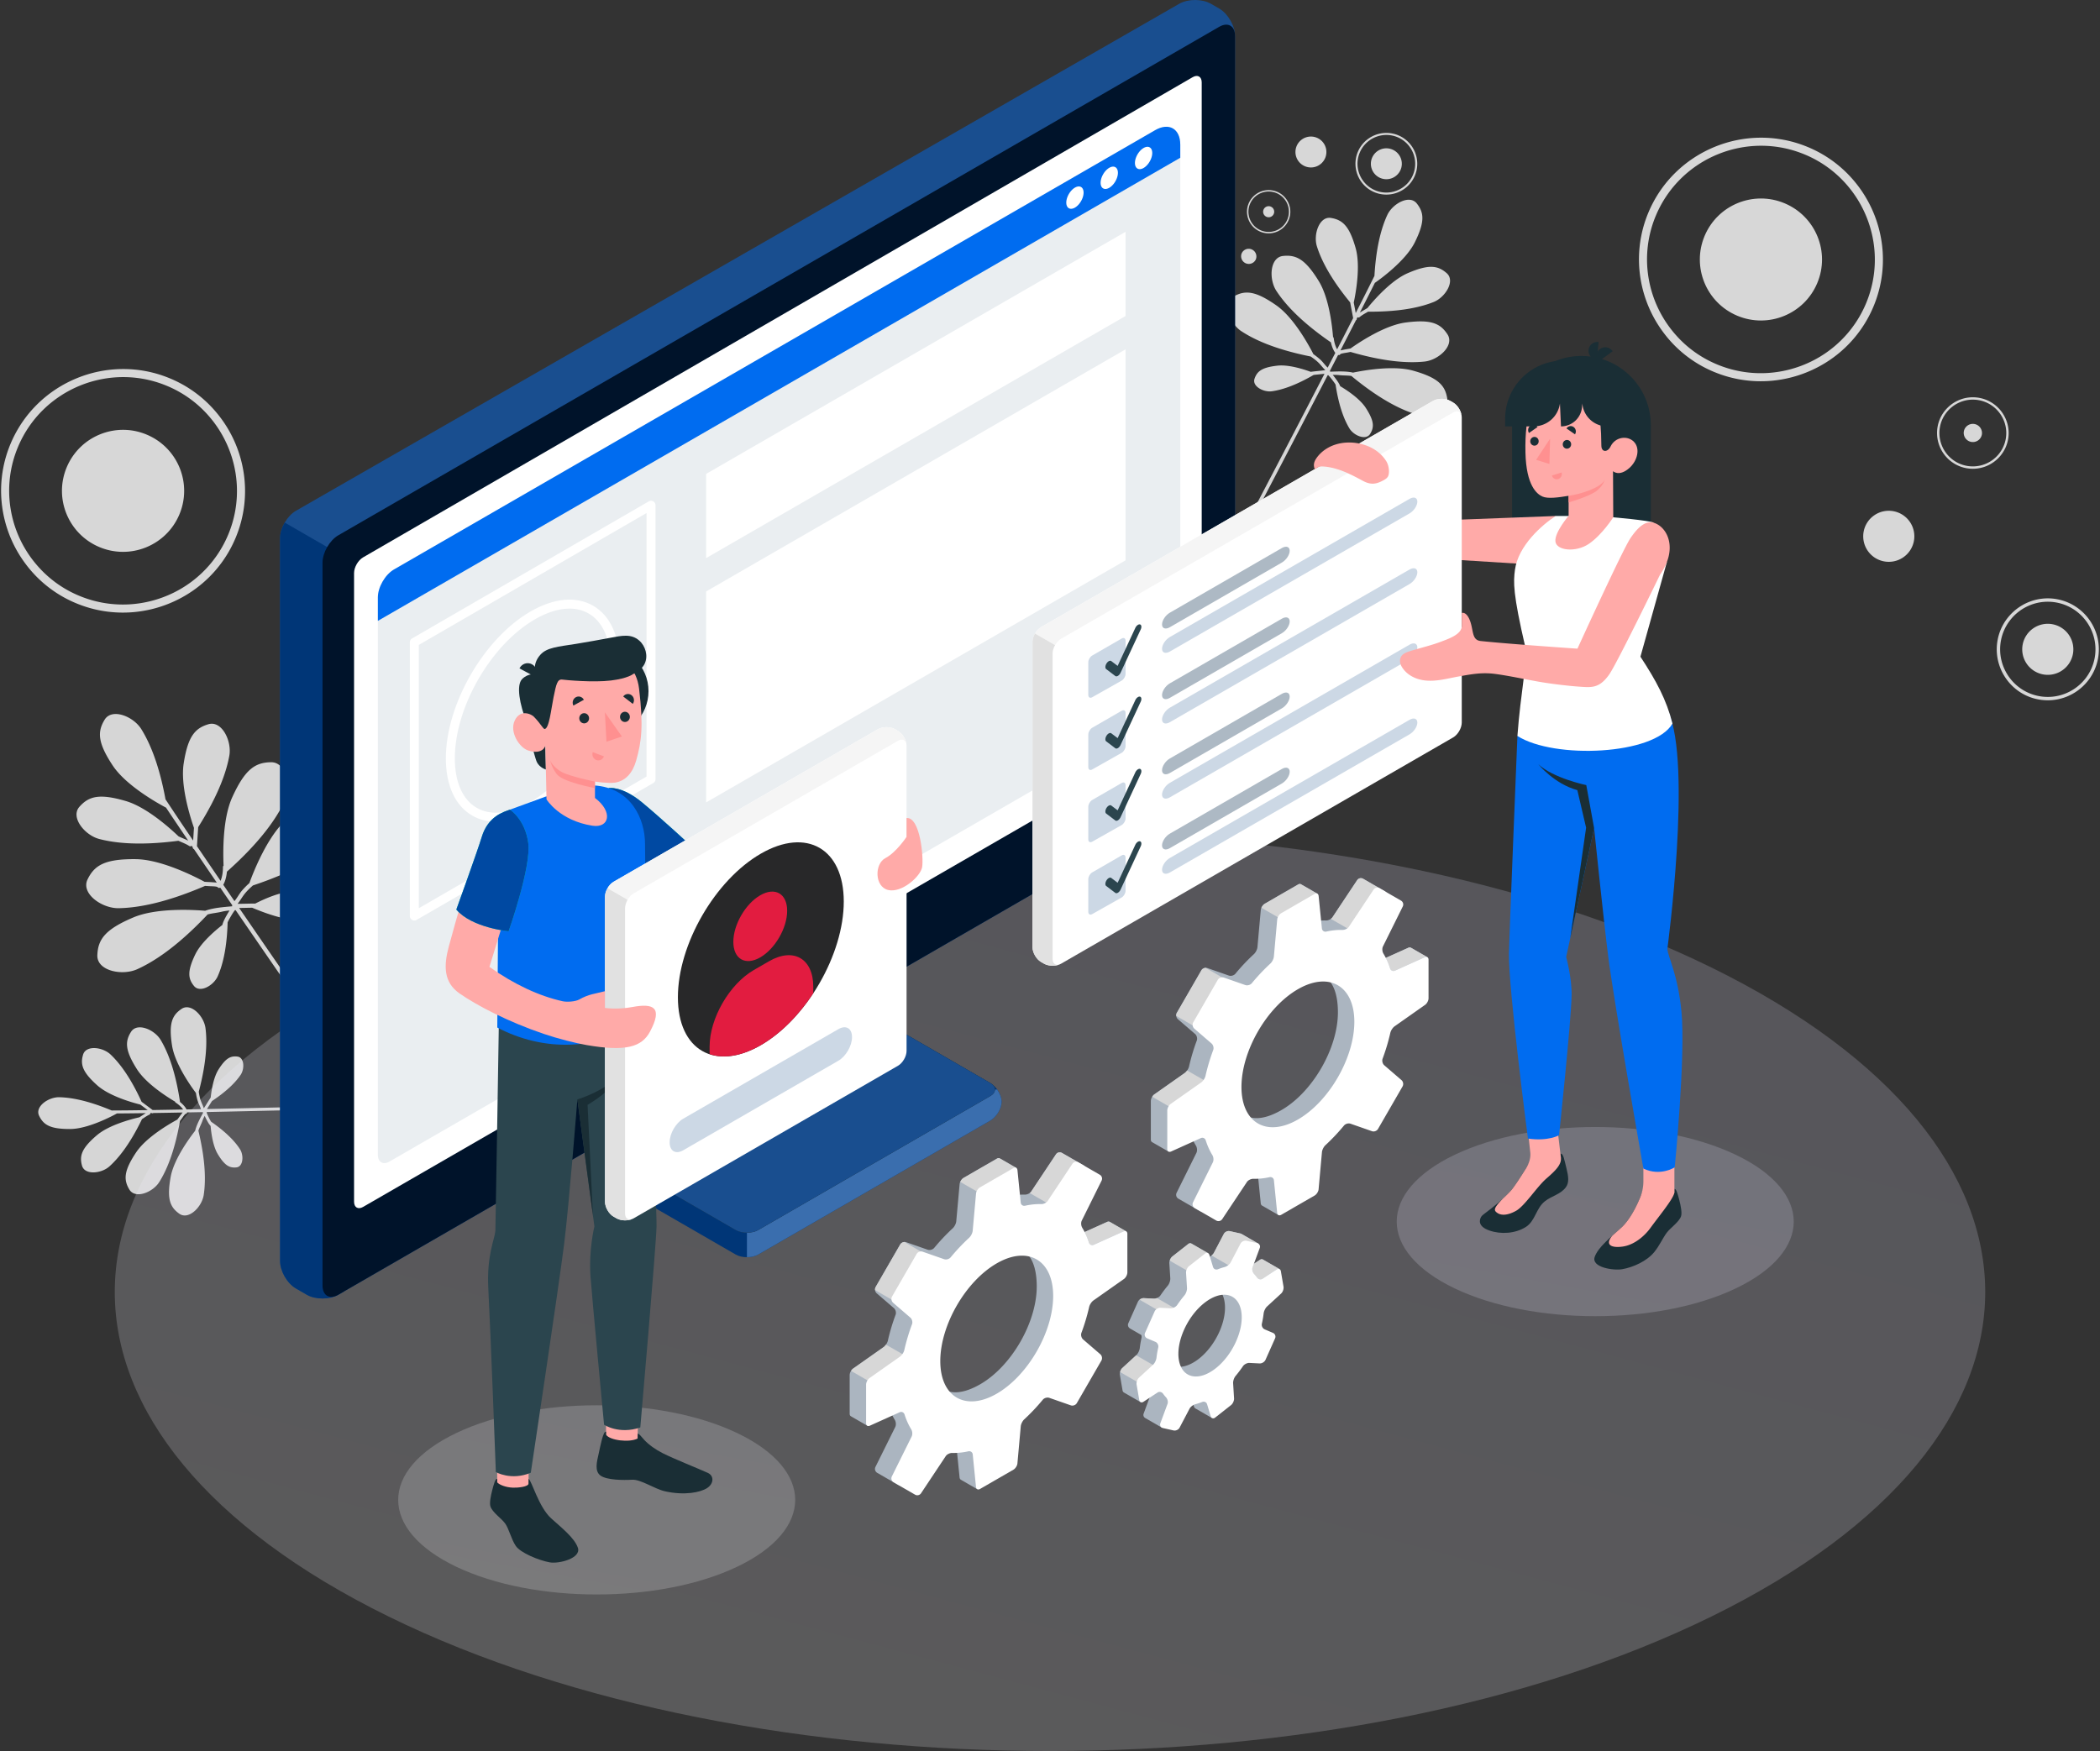 <svg xmlns="http://www.w3.org/2000/svg" width="494" height="412" viewBox="0 0 494 412">
    <rect x="0" y="0" width="494" height="412" fill="#333333" stroke="none"/>
    <defs>
        <linearGradient id="a" x1="25.559%" x2="80.702%" y1="113.049%" y2="11.897%">
            <stop offset="0%" stop-color="#FFF"/>
            <stop offset="100%" stop-color="#E8E4FF"/>
        </linearGradient>
    </defs>
    <g fill="none" fill-rule="evenodd">
        <path fill="#FFF" d="M419.805 47.83c7.317 3.07 10.755 11.482 7.68 18.789-3.074 7.306-11.497 10.74-18.813 7.67-7.317-3.07-10.755-11.483-7.68-18.79 3.074-7.306 11.497-10.74 18.813-7.67" opacity=".802"/>
        <path fill="#FFF" d="M434.932 44.07c6.1 7.426 7.99 17.906 4.012 27.359a26.643 26.643 0 0 1-12.9 13.635c-6.718 3.278-14.767 3.771-22.188.657-3.751-1.574-6.978-3.914-9.526-6.778a26.837 26.837 0 0 1-6.552-13.722 26.547 26.547 0 0 1 1.76-14.526c5.724-13.603 21.466-20.028 35.08-14.314a26.544 26.544 0 0 1 10.314 7.69m-47.146 5.888a28.45 28.45 0 0 0-1.829 15.862 28.759 28.759 0 0 0 5.2 12.222 28.326 28.326 0 0 0 11.963 9.428c8.873 3.724 18.6 2.633 26.223-2.06a28.445 28.445 0 0 0 11.354-13.247c4.22-10.028 2.277-21.137-4.118-29.075a28.392 28.392 0 0 0-11.225-8.458c-14.572-6.116-31.439.76-37.568 15.328M34.515 102.263c7.316 3.07 10.755 11.483 7.68 18.789-3.074 7.307-11.498 10.74-18.814 7.67-7.317-3.07-10.755-11.482-7.68-18.79 3.074-7.305 11.497-10.74 18.814-7.67" opacity=".802"/>
        <path fill="#FFF" d="M49.642 98.504c6.1 7.426 7.989 17.906 4.012 27.358a26.642 26.642 0 0 1-12.9 13.635c-6.72 3.278-14.768 3.772-22.189.658a26.38 26.38 0 0 1-9.526-6.779 26.841 26.841 0 0 1-6.552-13.721 26.544 26.544 0 0 1 1.76-14.527c5.724-13.602 21.467-20.027 35.08-14.314a26.547 26.547 0 0 1 10.315 7.69m-47.147 5.889a28.45 28.45 0 0 0-1.829 15.862 28.755 28.755 0 0 0 5.201 12.221 28.322 28.322 0 0 0 11.962 9.429c8.874 3.724 18.6 2.632 26.223-2.061a28.445 28.445 0 0 0 11.354-13.246c4.22-10.028 2.277-21.138-4.118-29.075a28.395 28.395 0 0 0-11.225-8.459c-14.571-6.115-31.438.761-37.568 15.329M327.532 35.181a3.633 3.633 0 0 1 1.946 4.76 3.641 3.641 0 0 1-4.766 1.942 3.633 3.633 0 0 1-1.945-4.759 3.641 3.641 0 0 1 4.765-1.943M309.788 32.414a3.633 3.633 0 0 1 1.946 4.759 3.641 3.641 0 0 1-4.766 1.943 3.633 3.633 0 0 1-1.945-4.76 3.641 3.641 0 0 1 4.765-1.942M294.445 58.68a1.806 1.806 0 0 1 .967 2.366 1.81 1.81 0 0 1-3.336-1.4 1.81 1.81 0 0 1 2.369-.967" opacity=".802"/>
        <path fill="#FFF" d="M331.364 34.23a6.775 6.775 0 0 1 1.016 6.929 6.747 6.747 0 0 1-3.268 3.454 6.791 6.791 0 0 1-5.62.166 6.682 6.682 0 0 1-2.413-1.717 6.796 6.796 0 0 1-1.659-3.475 6.724 6.724 0 0 1 .446-3.68c1.45-3.446 5.437-5.073 8.885-3.626a6.722 6.722 0 0 1 2.613 1.948m-11.942 1.492a7.206 7.206 0 0 0-.463 4.017 7.285 7.285 0 0 0 1.317 3.096 7.173 7.173 0 0 0 3.03 2.388 7.282 7.282 0 0 0 6.642-.522 7.204 7.204 0 0 0 2.876-3.355 7.251 7.251 0 0 0-1.043-7.364 7.192 7.192 0 0 0-2.843-2.143c-3.691-1.549-7.963.193-9.516 3.883M298.945 48.618a1.3 1.3 0 1 1-1.01 2.398 1.3 1.3 0 1 1 1.01-2.398" opacity=".802"/>
        <path fill="#FFF" d="M302.115 46.8a4.751 4.751 0 0 1 .713 4.86 4.733 4.733 0 0 1-2.292 2.422 4.764 4.764 0 0 1-3.941.117 4.767 4.767 0 0 1-2.856-3.642 4.716 4.716 0 0 1 .312-2.58 4.769 4.769 0 0 1 6.232-2.543c.738.31 1.358.786 1.832 1.366m-8.375 1.046a5.051 5.051 0 0 0-.325 2.818c.135.785.45 1.53.924 2.171a5.032 5.032 0 0 0 2.125 1.675 5.107 5.107 0 0 0 6.675-2.72 5.085 5.085 0 0 0-.732-5.164 5.045 5.045 0 0 0-1.993-1.502 5.108 5.108 0 0 0-6.674 2.722M487.621 153.924a6.013 6.013 0 0 1-7.049 4.75 6.006 6.006 0 0 1-4.757-7.039 6.013 6.013 0 0 1 7.05-4.75 6.006 6.006 0 0 1 4.756 7.04" opacity=".802"/>
        <path fill="#FFF" d="M490.458 159.79c-2.523 3.132-6.66 4.802-10.878 3.984a11.16 11.16 0 0 1-6.697-4.11c-1.92-2.468-2.811-5.718-2.17-9.02a11.024 11.024 0 0 1 1.965-4.478 11.251 11.251 0 0 1 5.068-3.855 11.151 11.151 0 0 1 6.109-.523c6.07 1.177 10.052 7.067 8.874 13.125a11.087 11.087 0 0 1-2.271 4.877m-6.452-18.782a11.951 11.951 0 0 0-6.662.61 12.06 12.06 0 0 0-4.568 3.174 11.831 11.831 0 0 0-2.843 5.7c-.768 3.95.513 7.835 3.09 10.551a11.918 11.918 0 0 0 6.406 3.51c4.474.868 8.864-.877 11.572-4.173a11.86 11.86 0 0 0 2.509-5.316c1.26-6.485-3.004-12.796-9.504-14.056M450.216 127.332a6.013 6.013 0 0 1-7.049 4.75 6.006 6.006 0 0 1-4.757-7.04 6.013 6.013 0 0 1 7.05-4.75 6.006 6.006 0 0 1 4.756 7.04M466.2 102.295a2.152 2.152 0 0 1-4.225-.819 2.151 2.151 0 0 1 4.225.82" opacity=".802"/>
        <path fill="#FFF" d="M470.215 106.801a7.875 7.875 0 0 1-7.629 2.794 7.828 7.828 0 0 1-4.697-2.882 7.844 7.844 0 0 1-1.521-6.326 7.725 7.725 0 0 1 1.378-3.14 7.89 7.89 0 0 1 3.554-2.704 7.822 7.822 0 0 1 4.284-.367c4.256.825 7.05 4.956 6.224 9.204a7.778 7.778 0 0 1-1.593 3.421M465.69 93.63a8.382 8.382 0 0 0-4.672.428 8.457 8.457 0 0 0-3.204 2.226 8.295 8.295 0 0 0-1.993 3.997 8.41 8.41 0 0 0 2.167 7.4 8.36 8.36 0 0 0 4.492 2.462 8.427 8.427 0 0 0 8.116-2.927 8.32 8.32 0 0 0 1.76-3.728c.883-4.548-2.107-8.974-6.666-9.858" opacity=".802"/>
        <path fill="#FFADAE" d="M256.003 130.23l1.432-1.442a10.025 10.025 0 0 0 2.845-8.224l-.128-1.09a2.463 2.463 0 0 1 .04-.811l.877-4.01a2.999 2.999 0 0 0-.145-1.754l-.026-.065a.898.898 0 0 1 .774-1.237.944.944 0 0 1 .75.271l.549.546a5.384 5.384 0 0 1 1.577 3.473l.153 2.396 5.097-2a3.173 3.173 0 0 1 2.803.241l.75.455c.34.207.562.563.597.96.021.248.15.475.352.621.512.37.81.967.798 1.597l-.015.83c-.008.427.149.831.424 1.138.307.342.512.763.53 1.222v.02c.012.297-.027.594-.116.878l-1.025 3.266a2.86 2.86 0 0 1-1.603 1.773c-2.43 1.04-7.629 3.198-7.629 3.198l-6.569 6.706-3.092-8.958z"/>
        <path fill="#FFF" d="M263.156 135.837l-24.2 32.047a10.016 10.016 0 0 1-4.435 3.504c-1.984.8-4.215.964-6.373.383l-24.476-6.599-12.674-14.404-.592-.674.134-.985 1.208-8.85-2.65-18.572 12.82 8.788 1.651 1.222 26.067 19.27 26.562-24.17 6.958 9.04z"/>
        <path fill="#0981F3" d="M276.698 206.557c1.265-1.348 13.514-9.953 13.514-9.953L286.296 188l-14.042 3.214 4.444 15.343z"/>
        <g fill="#FFF" fill-opacity=".8">
            <path d="M55.9 212.644a.548.548 0 0 1 .01.007c1.37.023 2.738-.062 4.11-.043h.015c2.014-1.034 5.962-2.838 9.076-2.874 4.371-.05 5.847.853 6.824 2.858.977 2.005-2.023 4.13-4.41 4.093-2.308-.037-6.17-.54-12.195-3.104-1.026.006-2.051.052-3.077.05l.002.001a7139.454 7139.454 0 0 0 32.008 46.276c.165.233.326.465.487.693 6.71 9.605 11.984 17.06 14.059 19.825l-.733.645c-2.13-2.836-7.583-10.546-14.49-20.438l-.483-.691a6981.1 6981.1 0 0 1-31.68-45.805.585.585 0 0 1-.08.01l-.083.006c-.374.477-.693 1.008-.99 1.518-.244.415-.511.875-.723 1.353-.183 6.753-1.38 10.554-2.337 12.698-.973 2.176-4.168 3.995-5.576 2.265-1.408-1.73-1.606-3.447.284-7.384 1.334-2.779 4.589-5.567 6.389-6.967.2-.799.618-1.566 1.009-2.263.21-.377.435-.762.681-1.136-.612.052-1.22.13-1.818.282-1.052.265-2.24.34-3.336.647-7.476 7.935-13.027 11.273-16.52 12.865-3.6 1.641-9.573.402-9.422-3.293.15-3.694 1.79-6.046 8.467-8.871 5.327-2.254 13.72-1.832 16.896-1.57 1.956-.712 4.319-.864 6.361-1.055a.562.562 0 0 1 .005-.264c-.967-1.407-1.91-2.789-2.83-4.131-.18.116-.422.121-.597-.095-.185-.23-1.611-.218-2.044-.248-.306-.022-.614-.038-.921-.06-10.038 4.317-16.469 5.175-20.312 5.246-3.956.074-8.942-3.438-7.33-6.768 1.61-3.329 4.053-4.834 11.304-4.77 5.845.05 13.475 3.853 16.212 5.324.635.058 1.284.058 1.909.114.268.025.632.032.981.088a4060.838 4060.838 0 0 1-5.37-7.881.444.444 0 0 1-.294-.436c-.083-.12-.163-.24-.245-.36a.46.46 0 0 1-.583.047c-.798-.514-1.688-.838-2.552-1.22-9.609 1.26-15.312.443-18.617-.422-3.414-.894-6.841-5.115-4.651-7.583 2.19-2.468 4.652-3.169 10.86-1.36 4.861 1.416 10.307 6.275 12.442 8.318.75.366 1.541.649 2.29 1.02a1031.182 1031.182 0 0 1-5.22-7.767l-.003-.003c-1.442-.755-9.32-5.031-12.55-9.92-3.56-5.39-3.615-7.947-1.9-10.764 1.716-2.818 6.764-.792 8.627 2.202 1.73 2.784 4.071 7.691 5.696 16.525a865.692 865.692 0 0 0 6.505 9.706l.19-2.993c-.88-2.52-3.22-9.9-2.421-15.12.977-6.384 2.652-8.317 5.816-9.259 3.165-.942 5.55 3.941 4.922 7.41-.602 3.327-2.241 8.765-7.326 16.808l-.284 4.472.001.002c1.692 2.493 3.558 5.233 5.552 8.154.424-.993.567-2.248.562-3.23-.001-.155.057-.268.146-.34-.16-3.585-.186-11.21 2.047-16.114 3.001-6.592 5.399-8.17 9.1-8.223 3.702-.054 4.788 5.941 3.052 9.493-1.692 3.46-5.201 8.946-13.413 16.25-.098 1.06-.362 2.212-.86 3.09l2.63 3.843.002.003c.648-.764 1.104-1.693 1.752-2.458a19.19 19.19 0 0 1 1.763-1.79c1.002-2.761 4.222-10.91 8.65-14.903 5.38-4.854 8.209-5.347 11.626-3.925 3.417 1.422 2.023 7.354-.985 9.921-2.901 2.476-8.226 6.065-18.46 9.468-.792.7-1.566 1.44-2.18 2.285-.485.665-.896 1.387-1.419 2.02z"/>
            <path d="M47.942 260.768a.4.4 0 0 1 .008-.003c.559-.821 1.05-1.685 1.607-2.508a.436.436 0 0 1 .007-.01c.172-1.631.645-4.74 1.861-6.641 1.707-2.67 2.842-3.205 4.449-3 1.606.205 1.706 2.868.734 4.299-.94 1.385-2.78 3.525-6.734 6.157-.404.624-.783 1.264-1.193 1.884a5263.466 5263.466 0 0 0 38.18-.928c.391-.011.778-.024 1.16-.034.165.233.326.465.487.693l-1.163.031a4915.124 4915.124 0 0 1-38.685.942.422.422 0 0 1-.026.053l-.03.052c.141.417.337.821.529 1.204.156.313.328.657.535.975 4.03 2.796 5.864 5.032 6.786 6.465.936 1.454.77 4.114-.84 4.28-1.61.164-2.733-.398-4.374-3.108-1.158-1.913-1.558-4.994-1.693-6.641-.406-.44-.706-.998-.974-1.511-.145-.278-.29-.567-.42-.865a8.19 8.19 0 0 0-.551 1.214c-.257.743-.684 1.493-.933 2.279 1.85 7.684 1.672 12.375 1.251 15.124-.434 2.835-3.562 5.962-5.747 4.402-2.185-1.56-2.962-3.49-2.024-8.658.748-4.124 4.34-9.042 5.762-10.862.345-1.469 1.191-2.961 1.887-4.275a.409.409 0 0 1-.157-.108l-3.636.072c-.001.156-.094.305-.295.325-.213.021-.773.89-.964 1.14-.134.177-.266.358-.402.535-1.367 7.799-3.402 12.037-4.886 14.394-1.528 2.427-5.644 4.052-7.026 1.752-1.383-2.3-1.326-4.378 1.594-8.747 2.355-3.522 7.698-6.634 9.68-7.707.287-.362.545-.756.828-1.112.121-.153.27-.37.443-.559-2.476.046-4.799.087-6.92.12a.323.323 0 0 1-.384.006l-.316.005a.334.334 0 0 1-.203.372c-.63.28-1.181.69-1.756 1.062-3.054 6.323-5.817 9.455-7.657 11.114-1.9 1.713-5.827 2.112-6.456-.196-.63-2.308-.076-4.079 3.49-7.122 2.792-2.383 7.91-3.751 10-4.233.52-.31 1.005-.675 1.528-.98-2.704.038-5.01.064-6.794.073-1.027.571-6.76 3.65-11.017 3.663-4.69.015-6.266-.968-7.296-3.127-1.03-2.16 2.208-4.414 4.767-4.352 2.38.057 6.293.59 12.308 3.118 1.957-.003 4.883-.032 8.48-.087l-1.743-1.304c-1.881-.468-7.295-1.984-10.149-4.542-3.49-3.13-4-4.914-3.314-7.206.685-2.292 4.601-1.797 6.459-.037 1.782 1.688 4.434 4.842 7.3 11.12l2.606 1.951c2.188-.033 4.589-.076 7.158-.125h.003c-.435-.65-1.14-1.236-1.739-1.623a.304.304 0 0 1-.149-.224c-2.24-1.328-6.885-4.343-8.977-7.646-2.812-4.438-2.817-6.518-1.379-8.783 1.44-2.265 5.513-.54 6.981 1.925 1.43 2.4 3.37 6.708 4.543 14.587.605.48 1.2 1.098 1.535 1.75 1.101-.023 2.23-.045 3.38-.067h.003c-.207-.697-.59-1.342-.797-2.039a13.918 13.918 0 0 1-.387-1.78c-1.28-1.704-4.95-6.895-5.617-11.165-.81-5.19.014-7.1 2.237-8.606 2.222-1.506 5.272 1.697 5.636 4.54.352 2.743.415 7.396-1.585 14.95.111.759.253 1.522.522 2.23.212.558.487 1.094.664 1.663zM311.766 87.09c-.5-.472-.916-1.03-1.388-1.532-.598-.639-1.318-1.174-2.048-1.674-8.857-1.77-13.654-4.202-16.321-5.96-2.766-1.823-4.54-6.607-1.847-8.142 2.692-1.536 5.094-1.418 10.068 2.06 4.093 2.86 7.614 9.3 8.732 11.49a16.09 16.09 0 0 1 1.651 1.305c.617.57 1.093 1.294 1.71 1.862l.002-.003c.609-1.18 1.204-2.336 1.788-3.465-.506-.678-.845-1.608-1.036-2.48-7.58-5.22-11.066-9.416-12.83-12.117-1.81-2.772-1.53-7.866 1.552-8.204 3.082-.338 5.238.725 8.415 5.893 2.363 3.844 3.132 10.184 3.37 13.179a.35.35 0 0 1 .157.268c.098.816.347 1.845.802 2.626a3119 3119 0 0 0 3.769-7.35v-.001l-.7-3.687c-5.058-6.16-6.983-10.508-7.83-13.21-.88-2.818.596-7.123 3.323-6.667 2.728.456 4.32 1.89 5.793 7.093 1.205 4.255.025 10.63-.445 12.815l.468 2.468c1.886-3.7 3.405-6.713 4.4-8.738.434-7.509 1.871-11.829 3.021-14.321 1.237-2.681 5.223-4.886 6.94-2.722 1.718 2.164 1.937 4.294-.463 9.142-2.177 4.396-8.282 8.764-9.401 9.54l-.001.002a862.775 862.775 0 0 1-3.533 6.995c.583-.386 1.21-.703 1.796-1.085 1.563-1.918 5.585-6.52 9.477-8.198 4.972-2.144 7.09-1.817 9.166.008 2.076 1.824-.334 5.686-3.079 6.782-2.657 1.06-7.312 2.33-15.427 2.275-.678.406-1.385.768-1.995 1.278a.385.385 0 0 1-.488.02c-.056.11-.11.217-.167.325a.371.371 0 0 1-.199.392 3477.88 3477.88 0 0 1-3.646 7.105c.284-.083.586-.127.806-.175.514-.111 1.053-.178 1.575-.292 2.122-1.505 8.068-5.454 12.92-6.1 6.02-.802 8.205.196 9.89 2.797 1.682 2.6-2.096 6.033-5.392 6.381-3.2.338-8.633.29-17.422-2.26-.253.05-.507.095-.76.144-.356.07-1.542.208-1.673.418-.123.198-.324.218-.486.14-.625 1.211-1.266 2.457-1.923 3.726v.002a.47.47 0 0 1 .03.217c1.718-.053 3.698-.17 5.397.22 2.612-.547 9.542-1.765 14.202-.443 5.84 1.658 7.449 3.443 7.956 6.497.508 3.055-4.327 4.702-7.49 3.711-3.067-.962-8.025-3.163-15.06-8.984-.942-.141-1.937-.081-2.839-.193a9.48 9.48 0 0 0-1.54-.046c.243.285.47.582.684.873.397.54.824 1.134 1.073 1.777 1.64.977 4.635 2.958 6.031 5.129 1.978 3.076 1.992 4.524 1.001 6.107-.99 1.583-3.835.402-4.868-1.306-1.018-1.683-2.406-4.718-3.258-10.31-.226-.377-.496-.73-.74-1.05-.301-.393-.621-.802-.981-1.16l-.07.005a.49.49 0 0 1-.067 0 5837.633 5837.633 0 0 1-21.58 41.337l-.33.624c-4.714 8.934-8.447 15.905-9.923 18.482l-.676-.46c1.439-2.513 5.048-9.253 9.63-17.928l.331-.626a5963.144 5963.144 0 0 0 21.805-41.765c-.852.108-1.708.176-2.561.277-4.741 2.753-7.899 3.57-9.814 3.84-1.979.278-4.692-1.18-4.088-2.946.604-1.767 1.737-2.67 5.375-3.08 2.591-.292 6.059.799 7.84 1.45a.504.504 0 0 1 .013-.001c1.137-.158 2.283-.229 3.419-.39a.459.459 0 0 1 .007-.006z"/>
        </g>
        <g fill="url(#a)" opacity=".196" transform="translate(27 195.265)">
            <path d="M64.437 185.102c85.915 42.177 225.212 42.178 311.126.001 85.916-42.178 85.916-110.558 0-152.735C289.648-9.81 150.351-9.81 64.436 32.367c-85.915 42.177-85.915 110.558 0 152.735"/>
        </g>
        <g fill="url(#a)" opacity=".196" transform="translate(93 264.265)">
            <path d="M80.387 104.384c-18.237 8.692-47.803 8.692-66.04 0-18.236-8.69-18.236-22.783 0-31.476 18.237-8.691 47.803-8.691 66.04 0 18.236 8.693 18.236 22.786 0 31.476M315.279 38.904c-18.237 8.693-47.804 8.693-66.04 0-18.236-8.69-18.236-22.783 0-31.476 18.236-8.691 47.803-8.691 66.04 0 18.236 8.693 18.236 22.786 0 31.476"/>
        </g>
        <g>
            <path fill="#003677" d="M198.009 191.606l-39.606 22.867c-1.47.848-2.896 2.891-3.186 4.563l-9.842 56.828c-.29 1.673.667 3.716 2.136 4.565l25.539 14.744c1.469.849 3.852.849 5.32 0l54.583-31.514c1.47-.848 2.66-2.826 2.66-4.418 0-1.591-1.19-3.57-2.66-4.417l-19.638-11.34c-1.47-.848-2.801-2.904-2.973-4.592l-4.37-42.883c-.171-1.688-1.428-3.702-2.806-4.498-1.38-.796-3.688-.752-5.157.095"/>
            <path fill="#3A6EAE" d="M175.709 285.18l.001 10.629c.963 0 1.926-.212 2.661-.636l54.582-31.513c1.469-.85 2.661-2.827 2.661-4.418 0-.932-.415-1.99-1.048-2.882h-8.936l-49.921 28.82z"/>
            <path fill="#1A2E35" d="M203 194.489l-39.606 22.867c-1.47.848-2.895 2.89-3.184 4.563l-8.937 51.588c-.289 1.67.667 3.715 2.137 4.563l19.64 11.338c1.47.849 3.851.849 5.32 0l54.583-31.512c1.47-.85 1.47-2.224 0-3.073l-19.639-11.338c-1.47-.85-2.8-2.905-2.972-4.593l-4.37-42.882c-.172-1.688-1.502-2.37-2.972-1.521"/>
            <path fill="#194E8F" d="M232.953 254.823l-19.639-11.338c-.724-.419-1.413-1.132-1.948-1.948l-59.716 34.477c.385.86 1.002 1.618 1.761 2.056l19.638 11.338c1.47.85 3.852.85 5.321 0l54.583-31.513c1.47-.848 1.47-2.224 0-3.072M72.147 304.632l-2.536-1.464c-2.057-1.187-3.724-4.076-3.724-6.452l-.001-170.09c0-2.374 1.67-5.26 3.73-6.441L277.412.884c2.06-1.182 5.397-1.178 7.455.009L286.8 2.01c2.058 1.187 3.725 4.076 3.725 6.452V178.55c0 2.375-1.667 5.264-3.725 6.452L79.597 304.632c-2.057 1.187-5.393 1.187-7.45 0"/>
            <path fill="#003677" d="M80.862 130.972l-13.883-8.015c-.675 1.166-1.093 2.482-1.093 3.67v170.09c0 2.375 1.668 5.263 3.726 6.451l2.535 1.464c2.057 1.187 5.393 1.187 7.45 0l1.265-.73v-172.93z"/>
            <path fill="#00132A" d="M75.872 302.481V132.393c0-2.375 1.667-5.264 3.725-6.452L286.8 6.311c2.058-1.188 3.725-.225 3.725 2.15V178.55c0 2.375-1.667 5.264-3.725 6.452L79.597 304.632c-2.058 1.187-3.725.224-3.725-2.151"/>
            <path fill="#E1E1E1" d="M173.168 239.083l19.638-11.338c1.47-.849 2.661-.246 2.661 1.346s-1.19 3.57-2.66 4.418l-19.638 11.338c-1.47.85-2.662.246-2.662-1.346 0-1.59 1.191-3.569 2.661-4.418"/>
            <path fill="#FFF" d="M85.416 131.142L280.56 18.16c1.175-.68 2.127-.132 2.127 1.226v148.241c0 1.357-.953 3.008-2.129 3.687L85.417 283.977c-1.175.68-2.128.128-2.128-1.229V134.831c0-1.357.952-3.009 2.127-3.689"/>
            <path fill="#EAEEF1" d="M92.69 133.985L271.737 30.626c3.25-1.877 5.909-.342 5.909 3.411V162.75c0 1.742-1.235 3.881-2.744 4.752L91.632 273.297c-1.509.871-2.744.158-2.744-1.584V140.57c0-2.415 1.711-5.378 3.802-6.585"/>
            <path fill="#FFF" d="M166.106 111.503l98.668-56.966v19.814l-98.668 56.966zM166.106 139.164l98.668-56.966v49.64l-98.668 56.965z"/>
            <path fill="#006CF0" d="M277.645 37.12v-3.083c0-3.752-2.658-5.288-5.908-3.41L92.69 133.984c-2.09 1.207-3.802 4.171-3.802 6.585v5.517L277.645 37.12z"/>
            <path fill="#FFF" d="M252.866 44.147c-1.124.648-2.035 2.227-2.035 3.524 0 1.298.91 1.825 2.035 1.176 1.124-.65 2.035-2.227 2.035-3.525s-.911-1.824-2.035-1.175M260.941 39.484c-1.124.65-2.035 2.227-2.035 3.525s.911 1.824 2.035 1.175 2.035-2.227 2.035-3.525-.911-1.824-2.035-1.175M269.017 34.822c-1.124.65-2.035 2.227-2.035 3.525 0 1.297.911 1.824 2.035 1.175s2.035-2.227 2.035-3.525-.91-1.824-2.035-1.175M98.522 151.741v61.957l53.567-30.978v-62.007l-53.567 31.028zm-1.056 64.843a1.056 1.056 0 0 1-1.056-1.056v-64.396c0-.377.2-.725.527-.914l55.679-32.25a1.056 1.056 0 0 1 1.586.913v64.45c0 .376-.201.724-.528.913l-55.679 32.198a1.055 1.055 0 0 1-.529.142z"/>
            <path fill="#FFF" d="M133.958 143.2c-2.467 0-5.233.846-8.123 2.52-10.39 6.018-18.842 20.69-18.842 32.707 0 5.595 1.83 9.732 5.153 11.648 3.316 1.914 7.802 1.43 12.631-1.362 10.39-6.008 18.842-20.68 18.842-32.706 0-5.602-1.83-9.743-5.156-11.659-1.33-.768-2.85-1.148-4.505-1.148m-17.305 50.141c-2.023 0-3.9-.476-5.563-1.436-4.004-2.31-6.21-7.097-6.21-13.478 0-12.688 8.926-28.18 19.896-34.535 5.51-3.19 10.744-3.678 14.742-1.374 4.006 2.31 6.213 7.1 6.213 13.49 0 12.697-8.926 28.19-19.897 34.533-3.217 1.861-6.342 2.8-9.18 2.8"/>
        </g>
        <g>
            <path fill="#1A2E35" d="M355.69 129.346h32.651V100.08c0-9.016-7.309-16.326-16.326-16.326-9.015 0-16.325 7.31-16.325 16.326v29.266z"/>
            <path fill="#FFAAA8" d="M365.962 121.408l-23.366.89c-.817-.697-5.44-6.213-5.44-6.213s-12.699-1.628-12.776-1.167c-.077.46 12.491 13.9 13.734 15.257.689.75 1.319 1.35 2.966 1.45 3.287.197 21.393 1.335 21.393 1.335l3.49-11.552z"/>
            <path fill="#FFF" d="M245.592 226.742l-.697-.402c-1.114-.643-2.016-2.207-2.016-3.493V151.05c0-1.286.902-2.85 2.016-3.493l92.22-53.236c1.115-.643 2.92-.643 4.034 0l.696.402c1.114.643 2.017 2.207 2.017 3.493v71.798c0 1.287-.904 2.85-2.017 3.493l-92.22 53.236c-1.114.643-2.92.643-4.033 0"/>
            <path fill="#F5F5F5" d="M343.842 97.891c-.138-1.046-.982-1.426-1.996-.845l-92.225 53.244c-.559.317-1.056.877-1.425 1.5l-4.722-2.725c.36-.633.867-1.182 1.426-1.509l92.214-53.235c1.12-.644 2.926-.644 4.035 0l.697.402c1.014.591 1.87 1.953 1.996 3.168"/>
            <path fill="#E1E1E1" d="M249.284 226.9c-1.11.477-2.683.423-3.686-.157l-.708-.402c-1.108-.644-2.006-2.207-2.006-3.495V151.05c0-.644.22-1.362.59-1.985l4.722 2.725c-.36.633-.592 1.35-.592 1.985v71.805c0 1.15.729 1.69 1.68 1.32"/>
            <path fill="#CCD8E5" d="M256.925 154.245l6.937-4.005c.504-.292.914-.055.914.528v7.795c0 .583-.413 1.29-.92 1.576l-6.926 3.915c-.508.287-.92.046-.92-.537v-7.688c0-.584.41-1.292.915-1.584"/>
            <path fill="#2B454E" d="M262.962 159.029c-.229.133-.448.144-.599.03l-2.143-1.622c-.287-.217-.25-.815.08-1.336.331-.524.832-.77 1.117-.552l1.495 1.13 4.15-8.92c.259-.557.755-.93 1.107-.835.353.095.429.625.17 1.18l-4.737 10.183c-.143.307-.367.573-.607.723a.537.537 0 0 1-.032.019"/>
            <path fill="#CCD8E5" d="M256.925 171.239l6.937-4.004c.504-.292.914-.056.914.527v7.796c0 .583-.413 1.288-.92 1.576l-6.926 3.914c-.508.287-.92.047-.92-.536v-7.69c0-.582.41-1.291.915-1.583"/>
            <path fill="#2B454E" d="M262.962 176.023c-.229.133-.448.144-.599.03l-2.143-1.622c-.287-.217-.25-.815.08-1.337.331-.523.832-.768 1.117-.551l1.495 1.13 4.15-8.92c.259-.557.755-.93 1.107-.835.353.095.429.625.17 1.181l-4.737 10.182c-.143.307-.367.573-.607.723a.537.537 0 0 1-.032.019"/>
            <path fill="#CCD8E5" d="M256.925 188.233l6.937-4.004c.504-.292.914-.056.914.527v7.795c0 .584-.413 1.289-.92 1.577l-6.926 3.914c-.508.287-.92.047-.92-.536v-7.689c0-.583.41-1.292.915-1.584"/>
            <path fill="#2B454E" d="M262.962 193.017c-.229.133-.448.144-.599.03l-2.143-1.622c-.287-.217-.25-.815.08-1.337.331-.523.832-.769 1.117-.55l1.495 1.13 4.15-8.92c.259-.558.755-.93 1.107-.836.353.095.429.625.17 1.181l-4.737 10.182c-.143.307-.367.573-.607.723a.537.537 0 0 1-.032.02"/>
            <path fill="#CCD8E5" d="M256.925 205.272l6.937-4.005c.504-.292.914-.055.914.528v7.796c0 .583-.413 1.288-.92 1.576l-6.926 3.915c-.508.287-.92.046-.92-.537v-7.688c0-.584.41-1.292.915-1.584"/>
            <path fill="#2B454E" d="M262.962 210.056c-.229.133-.448.144-.599.03l-2.143-1.622c-.287-.217-.25-.815.08-1.336.331-.524.832-.769 1.117-.552l1.495 1.13 4.15-8.92c.259-.557.755-.93 1.107-.835.353.095.429.625.17 1.181l-4.737 10.182c-.143.307-.367.573-.607.723a.537.537 0 0 1-.032.02"/>
            <path fill="#ADB9C4" d="M273.356 146.93c0 .943.818 1.235 1.829.652l26.372-15.225c1.01-.583 1.829-1.821 1.829-2.764 0-.944-.819-1.237-1.829-.653l-26.371 15.226c-1.011.583-1.83 1.82-1.83 2.764"/>
            <path fill="#CCD8E5" d="M273.356 152.657c0 .943.818 1.235 1.829.652l56.401-32.516c1.01-.584 1.83-1.822 1.83-2.765 0-.944-.82-1.236-1.83-.653l-56.4 32.518c-1.011.583-1.83 1.82-1.83 2.764"/>
            <path fill="#ADB9C4" d="M273.356 163.554c0 .943.818 1.235 1.829.652l26.372-15.225c1.01-.584 1.829-1.822 1.829-2.765 0-.944-.819-1.236-1.829-.653l-26.371 15.226c-1.011.584-1.83 1.821-1.83 2.765"/>
            <path fill="#CCD8E5" d="M273.356 169.281c0 .943.818 1.235 1.829.652l56.401-32.517c1.01-.583 1.83-1.82 1.83-2.764 0-.944-.82-1.236-1.83-.653l-56.4 32.518c-1.011.583-1.83 1.821-1.83 2.764"/>
            <path fill="#ADB9C4" d="M273.356 181.235c0 .943.818 1.235 1.829.652l26.372-15.225c1.01-.583 1.829-1.821 1.829-2.765 0-.943-.819-1.236-1.829-.652l-26.371 15.226c-1.011.583-1.83 1.82-1.83 2.764"/>
            <path fill="#CCD8E5" d="M273.356 186.962c0 .943.818 1.235 1.829.652l56.401-32.517c1.01-.583 1.83-1.82 1.83-2.765 0-.943-.82-1.236-1.83-.652l-56.4 32.517c-1.011.584-1.83 1.821-1.83 2.765"/>
            <path fill="#ADB9C4" d="M273.356 198.916c0 .943.818 1.235 1.829.652l26.372-15.225c1.01-.583 1.829-1.82 1.829-2.765 0-.943-.819-1.236-1.829-.652l-26.371 15.226c-1.011.583-1.83 1.821-1.83 2.764"/>
            <path fill="#CCD8E5" d="M273.356 204.643c0 .943.818 1.235 1.829.652l56.401-32.516c1.01-.584 1.83-1.822 1.83-2.765 0-.944-.82-1.236-1.83-.653l-56.4 32.518c-1.011.583-1.83 1.821-1.83 2.764"/>
            <path fill="#1A2E35" d="M355.396 280.177c-1.884 2.063-3.963 3.716-6.193 5.387-.333.25-.679.514-.86.89-.293.607-.747 2.111 2.024 3.077 2.705.944 6.08.724 8.545-.82 2.275-1.424 2.376-4.386 4.521-6.074 1.591-1.252 3.577-1.573 4.862-3.208.895-1.138.662-2.654.195-4.529-.509-2.048-.744-3.597-1.422-3.44l.111.942c-.845 1.35-5.227 1.748-7.178.817 0 0-3.376 5.612-4.605 6.958"/>
            <path fill="#FFAAA8" d="M353.475 282.092v-.015a30.202 30.202 0 0 0 1.922-1.902c.792-.867 2.477-3.505 3.576-5.271.668-1.074 1.154-2.358 1.002-3.774l-.546-5.046 6.944-.492.807 6.809c.168 1.543-1.107 2.913-3.367 4.86-2.259 1.947-5.129 6.488-7.175 7.63-2.045 1.143-3.508 1.1-4.38.516-.898-.602-.986-1.064 1.217-3.315"/>
            <path fill="#1A2E35" d="M386.587 280.798v-1.044c-.411 1.225-2.32 6.494-5.216 9.135-2.302 2.099-5.441 4.525-6.24 6.865-.832 2.435 4.369 3.252 6.518 2.872 2.5-.443 5.733-1.861 7.493-4.022 1.238-1.52 2.025-3.322 2.909-4.517.883-1.196 2.92-2.531 3.397-3.914.262-.76-.05-2.424-.418-3.831-.339-1.29-.706-2.71-1.145-2.588v.796c-.53.587-1.995 1.17-3.65 1.233-1.067.04-3.658-.171-3.649-.985"/>
            <path fill="#FFAAA8" d="M379.288 290.736c.714-.637 1.432-1.26 2.083-1.854 2.023-1.846 3.565-4.975 4.45-7.11a10.02 10.02 0 0 0 .767-3.84v-4.16h7.297V280.725l-.037.019c-.351 1.516-3.7 5.55-5.603 8.18-1.275 1.763-3.698 4.006-6.595 4.393-2.744.366-4.146-.5-2.362-2.58"/>
            <path fill="#006CF0" d="M392.432 167.388c5.657 12.356-.204 55.883-.204 55.883.17 2.006 2.463 5.95 3.317 14.776 1.01 10.428-1.584 36.61-1.584 36.61s-3.379 2.21-7.375.294c0 0-6.954-39.434-8.26-49.801-1.143-9.05-3.334-30.316-3.334-30.316l-6.566 30.326s1.346 4.95 1.278 8.984c-.1 6.127-2.955 32.964-2.955 32.964s-2.54 1.488-7.32.784c0 0-4.602-35.266-4.466-43.487.073-4.4 1.992-51.24 1.992-51.24l35.477-5.777z"/>
            <path fill="#1A2E35" d="M374.992 194.834l-1.837-10.104s-7.77-1.61-11.294-4.923c0 0 3.697 4.599 9.189 6.106l2.063 8.836-3.731 26 5.61-25.915zM375.671 84.751l.377-4.28c-1.2-.146-2.26.694-2.364 1.876-.104 1.182.786 2.258 1.987 2.404"/>
            <path fill="#1A2E35" d="M375.9 85.184l3.467-2.54c-.683-1-2.013-1.241-2.97-.54-.957.702-1.18 2.08-.496 3.08"/>
            <path fill="#FFF" d="M379.5 121.716s8.332.723 9.506 1.25c-5.98 6.546 3.114 9.263 3.114 9.263l-6.227 22.285c3.736 5.704 6.125 10.117 7.532 15.736-4.203 7.406-27.816 8.435-36.47 2.916.754-10.337 2.433-17.738 1.874-20.84-2.948-12.678-2.84-15.354-2.453-18.253.756-5.662 6.375-10.598 9.587-12.666h2.996l10.54.31z"/>
            <path fill="#FFAAA8" d="M362.562 91.731c-1.759 1.04-3.934 5.466-3.719 14.742.182 7.861 2.731 9.802 4.01 10.363 1.28.56 3.747.22 6.146-.18v4.717s-3.315 3.851-3.107 6.015c.21 2.163 4.788 2.675 7.891.561 3.102-2.114 5.716-6.233 5.716-6.233l-.054-10.849s1.412 1.372 3.806-.72c1.976-1.73 2.642-4.644 1.102-6.207-1.54-1.564-4.387-1.138-5.479 1.091-.657 1.43-2.16 1.452-2.173-.175-.072-8.36-1.06-8.806-1.9-12.232-4.994-1.632-8.566-1.034-12.239-.893"/>
            <path fill="#1A2E35" d="M367.62 104.497c-.027.566.392 1.047.938 1.073.544.026 1.009-.413 1.039-.979.028-.567-.391-1.047-.937-1.073-.545-.025-1.011.413-1.04.98"/>
            <path fill="#FF9090" d="M367.357 111.162l-2.296.732c.191.658.859 1.026 1.493.824.634-.202.993-.9.803-1.556"/>
            <path fill="#1A2E35" d="M359.677 101.875l2-1.387a1.169 1.169 0 0 0-1.66-.341 1.28 1.28 0 0 0-.34 1.728M370.498 102.193l-2-1.386a1.167 1.167 0 0 1 1.66-.34c.554.382.705 1.155.34 1.726M359.976 103.783c-.028.566.391 1.046.937 1.072.544.026 1.01-.412 1.038-.98.028-.565-.39-1.045-.936-1.071-.545-.026-1.01.412-1.039.979"/>
            <path fill="#FF9090" d="M364.64 103.216l-.157 5.951-3.132-.97zM369 116.655c2.528-.332 7.729-1.826 8.54-3.882 0 0-.27 1.292-1.823 2.624-1.554 1.332-6.717 2.832-6.717 2.832v-1.574z"/>
            <path fill="#1A2E35" d="M367.771 84.842c-7.569 0-13.706 6.136-13.706 13.706v1.777h6.707a6.242 6.242 0 0 0 6.185-5.4l.246 5.4a4.963 4.963 0 0 0 4.944-4.53l.077-.882a5.88 5.88 0 0 0 5.861 5.412h.594l.688-9.684-11.596-5.799z"/>
            <path fill="#FFAAA8" d="M383.546 126.627c-1.865 2.752-12.47 25.998-12.47 25.998s-15.994-1.08-22.763-1.8c-2.134-.227-1.657-2.512-2.513-4.776-.857-2.264-1.939-1.82-1.939-1.82v3.016c.071 2.032-3.28 3.12-4.714 3.676-2.365.92-4.95 1.506-7.39 2.265-.826.256-1.725.57-2.166 1.313-.399.672-.305 1.556.074 2.24 1.106 1.993 3.265 3.095 5.473 3.357 2.722.324 5.363-.458 8.01-.929 3.128-.559 5.513-1.003 8.615-.59 2.975.395 6.86 1.22 9.812 1.754 3.404.616 8.46 1.201 11.423 1.326 2.137.091 3.68-.324 5.527-2.925 1.847-2.6 11.983-23.525 11.983-23.525 4.233-6.018 1.805-11.083-1.336-12.158-1.968-.674-3.76.827-5.626 3.578M318.974 104.228a11.96 11.96 0 0 1 2.372.58c1.945.691 3.703 1.985 4.781 3.747.475.776.698 1.952.581 2.853-.033.255-.093.51-.222.734-.24.42-.689.672-1.115.904-1.767.963-3.02 1.036-4.807.072-1.983-1.07-3.999-2.128-6.165-2.777-1.084-.324-2.2-.54-3.33-.59-.737-.034-1.163.293-1.785.652-.397-1.02-.176-1.8.453-2.683 1.072-1.503 2.687-2.58 4.45-3.13 1.535-.479 3.185-.583 4.787-.362"/>
        </g>
        <g>
            <path fill="#1A2E35" d="M131.582 162.62c0 5.792 4.694 10.486 10.485 10.486 5.79 0 10.486-4.694 10.486-10.485 0-5.791-4.695-10.485-10.486-10.485s-10.485 4.694-10.485 10.485"/>
            <path fill="#FFAAA8" d="M116.958 352.683h7.386v-12.644h-7.386zM142.565 339.364l7.381.254.37-13.38-7.75-.254z"/>
            <path fill="#2B454E" d="M117.443 231.673c0 7.053-.912 57.933-.912 57.933-.172 2.029-2.075 5.77-1.663 13.566.559 10.588 1.774 43.189 1.774 43.189s3.586 2.095 8.223.162c0 0 6.517-43.315 7.84-53.808 1.156-9.157 3.115-34.035 3.115-34.035l4.004 29.896s-1.361 5.462-.915 11.738c.345 4.853 3.189 34.906 3.189 34.906s3.476 2.359 8.528.652c0 0 3.732-42.843 3.817-47.296.098-5.077-2.456-56.903-2.456-56.903h-34.544z"/>
            <path fill="#00DFBF" d="M150.971 188.747c4.331 3.56 12.152 10.784 12.152 10.784l-12.205 6.716-7.75-20.815s3.041-.601 7.803 3.315"/>
            <path fill="#0049A2" d="M150.971 188.747c4.331 3.56 12.152 10.784 12.152 10.784l-12.205 6.716-7.75-20.815s3.041-.601 7.803 3.315"/>
            <path fill="#006CF0" d="M119.954 190.507s-2.763 2.767-2.763 9.467v14.47l-.212 27.326c10.601 5.588 23.988 5.913 35.297-2.346 0 0-.54-35.124-.54-40.876 0-5.753-3.207-13.231-12.032-13.744l-11.395 2.646-8.355 3.057z"/>
            <path fill="#1A2E35" d="M123.942 170.076s1.699 7.983 2.38 9.294c.682 1.312 2.09 1.685 2.09 1.685l-.119-5.616-4.351-5.363zM126.074 158.64s-1.83-.313-3.256 1.145c-1.399 1.43-.618 5.907 1.124 10.291l3.2.367-1.068-11.803z"/>
            <path fill="#FFAAA8" d="M128.103 170.446c-.642.383-1.558-.85-2.35-1.678-.79-.827-3.374-1.96-4.663.757-1.313 2.767 1.138 6.424 3.172 7.062 3.505 1.1 4.03-1.148 4.03-1.148l.269 12.644s3.02 4.988 10.792 6.2c3.97.62 4.936-3.244.613-6.534l-.01-3.848s3.176.482 4.725.242c2.578-.398 4.2-2.432 4.982-5.222 1.256-4.482 1.733-8.101.668-16.916-1.17-9.661-12.406-9.762-18.474-5.942-6.068 3.819-3.754 14.383-3.754 14.383"/>
            <path fill="#1A2E35" d="M128.103 171.526c-.323.006-1.55-2.031-2.35-2.758-1.106-1.007.322-10.128.322-10.128s-1.064-2.267 1.068-4.613c1.517-1.67 4.05-1.855 8.377-2.534 2.27-.357 5.712-.992 7.979-1.414 2.707-.503 4.948-1.036 6.859.625 1.488 1.293 2.128 3.577 1.328 5.378-.188.422-.46.803-.77 1.147-.547.609-1.167 1.089-1.947 1.342 0 0-1.181 1.047-5.287 1.547s-10.502-.096-11.376-.216c-1.191-.162-1.445.992-2.087 4.145-.564 2.767-1.032 7.458-2.116 7.479"/>
            <path fill="#1A2E35" d="M126.08 159.35l-3.88-2.083c.55-1.112 1.867-1.547 2.938-.972 1.072.576 1.494 1.943.943 3.055"/>
            <path fill="#FF9090" d="M139.956 183.9s-5.754-1.159-7.767-2.229c-1.346-.715-2.455-1.956-2.78-2.75 0 0 .377 1.707 1.579 3.244 1.472 1.881 8.968 3.266 8.968 3.266v-1.53z"/>
            <path fill="#1A2E35" d="M138.572 169.007c0 .662-.516 1.197-1.153 1.195-.637-.002-1.153-.54-1.153-1.2 0-.663.516-1.198 1.153-1.197.637.002 1.153.54 1.153 1.202M137.35 164.653l-2.468 1.362c-.364-.709-.106-1.589.575-1.965.682-.376 1.53-.106 1.892.603"/>
            <path fill="#FF9090" d="M139.434 176.973l2.633.988c-.26.754-1.06 1.145-1.788.872-.727-.273-1.105-1.106-.845-1.86"/>
            <path fill="#1A2E35" d="M148.856 165.613l-2.25-1.732a1.363 1.363 0 0 1 1.956-.3c.621.478.752 1.388.294 2.032M148.163 168.68c0 .661-.516 1.195-1.153 1.193-.637 0-1.153-.539-1.153-1.2 0-.662.516-1.197 1.153-1.196.637.002 1.153.54 1.153 1.202"/>
            <path fill="#FF9090" d="M142.288 167.585l.378 6.935 3.622-1.234z"/>
            <path fill="#1A2E35" d="M124.344 349.037v-1.056c.707.307 2.349 6.572 5.279 9.245 2.329 2.125 5.508 4.58 6.316 6.948.84 2.464-4.426 3.824-6.602 3.439-2.53-.448-6.912-2.23-8.013-3.88-1.1-1.65-1.615-4.086-2.51-5.295-.894-1.21-2.955-2.561-3.438-3.961-.266-.77.05-2.454.423-3.877.342-1.306.713-2.742 1.159-2.62v.806c.536.594 2.02 1.184 3.693 1.248 1.08.042 3.702-.173 3.693-.997M150.025 337.34c.384.014.696.555 1.542 1.47 1.022 1.107 2.694 2.3 4.345 3.126 2.765 1.384 8.142 3.514 10.575 4.611 1.52.684 1.449 2.521-.122 3.565-1.571 1.045-5.365 1.798-9.921.78-2.482-.555-5.712-2.847-7.757-2.724-2.045.124-5.871.094-7.38-.946-1.51-1.04-.906-3.262-.479-5.172.465-2.083 1.048-5.333 1.738-5.19v.718c.887 1.345 5.469 1.892 7.42.902l.039-1.14zM135.82 258.68s5.903-1.663 10.285-5.897c0 0-1.985 3.716-7.886 7.173l1.262 26.06-3.66-27.336z"/>
            <path fill="#FFF" d="M145.03 286.663l-.698-.402c-1.114-.643-2.016-2.207-2.016-3.493V210.97c0-1.286.903-2.85 2.017-3.493l62.18-35.9c1.113-.642 2.918-.642 4.032 0l.696.403c1.114.643 2.017 2.206 2.017 3.493v71.798c0 1.286-.903 2.85-2.017 3.493l-62.179 35.899c-1.114.643-2.919.643-4.033 0"/>
            <path fill="#282829" d="M178.978 200.857c10.776-6.222 19.51-1.178 19.51 11.265 0 12.443-8.734 27.572-19.51 33.795-10.776 6.221-19.511 1.177-19.511-11.266 0-12.442 8.735-27.573 19.51-33.794"/>
            <path fill="#E21C40" d="M178.84 210.65c3.496-2.02 6.33-.383 6.33 3.653 0 4.037-2.834 8.946-6.33 10.964-3.496 2.018-6.33.382-6.33-3.655 0-4.036 2.834-8.945 6.33-10.963M191.315 232.174c0-6.632-4.657-9.32-10.399-6.004l-3.59 2.072c-5.744 3.316-10.4 11.381-10.4 18.013v1.785c3.32 1.102 7.5.505 12.051-2.124 4.682-2.703 8.976-7.09 12.338-12.204v-1.538z"/>
            <path fill="#F5F5F5" d="M213.238 175.148c-.137-1.045-.982-1.426-1.996-.845l-62.184 35.908c-.56.317-1.056.877-1.425 1.5l-4.72-2.725c.358-.634.865-1.183 1.424-1.51l62.173-35.897c1.12-.645 2.926-.645 4.035 0l.697.401c1.014.591 1.87 1.954 1.996 3.168"/>
            <path fill="#E1E1E1" d="M148.72 286.821c-1.108.475-2.682.422-3.685-.158l-.708-.402c-1.108-.644-2.006-2.207-2.006-3.495v-71.795c0-.644.222-1.362.59-1.985l4.722 2.724c-.36.634-.591 1.352-.591 1.986v71.805c0 1.151.728 1.69 1.679 1.32"/>
            <path fill="#CCD8E5" d="M157.527 268.762v.038c0 2.042 1.434 2.869 3.201 1.848l36.497-21.072c1.768-1.021 3.201-3.503 3.201-5.544v-.038c.001-2.041-1.432-2.868-3.2-1.848l-36.498 21.072c-1.767 1.02-3.2 3.502-3.2 5.544"/>
            <path fill="#FFAAA8" d="M108.102 233.749c-3.788-2.632-3.738-6.558-2.526-11.038 8.25-30.502 10.774-30.664 14.379-32.204l2.888 12-7.711 24.992c5.772 4.096 11.71 6.878 17.25 8.089.98.215 2.972.088 3.848-.404 2.349-1.32 3.676-1.321 6.08-1.967v3.935s2.8.47 6.475-.215c4.982-.93 7.165.104 4.116 5.806-1.911 3.574-5.623 4.753-14.921 3.148-2.678-.462-6.752-1.504-10.015-2.61-8.496-2.876-15.764-6.684-19.863-9.532"/>
            <path fill="#00DFBF" d="M119.954 190.507s3.545 2.225 4.307 7.82c.762 5.595-4.617 20.795-4.617 20.795s-8.69-.832-12.296-5.113c0 0 5.024-13.903 5.965-17.044 1.496-4.992 5.272-5.958 6.641-6.458"/>
            <path fill="#0049A2" d="M119.954 190.507s3.545 2.225 4.307 7.82c.762 5.595-4.617 20.795-4.617 20.795s-8.69-.832-12.296-5.113c0 0 5.024-13.903 5.965-17.044 1.496-4.992 5.272-5.958 6.641-6.458"/>
            <path fill="#FFAAA8" d="M213.257 192.468l-.001 4.44s-2.405 3.656-4.983 5c-2.58 1.344-2.563 6.742.652 7.5 3.216.76 7.625-3.202 7.999-5.382.375-2.181-.441-11.792-3.667-11.558"/>
        </g>
        <g>
            <path fill="#ABB5C0" d="M301.453 261.187c-7.333 4.234-11.891 1.23-11.891-7.237s6.06-18.839 13.393-23.072c7.332-4.233 11.774-1.153 11.774 7.313 0 8.467-5.944 18.763-13.276 22.996zm34.317-35.968l-3.872-2.232-.001.003c-.16-.09-.372-.097-.607.01l-6.995 3.152c-.494.223-1.002-.023-1.165-.539a15.597 15.597 0 0 0-1.56-3.468c-.283-.462-.346-1.21-.106-1.695l4.662-9.4a1.058 1.058 0 0 0-.413-1.37l-5.06-2.922a1.06 1.06 0 0 0-1.392.326l-5.81 8.74c-.301.45-.98.77-1.522.755a14.623 14.623 0 0 0-2.03.094v-6.39l-3.882-2.238v.001c-.172-.09-.397-.08-.635.057l-7.86 4.537c-.467.271-.887.928-.936 1.467l-.787 8.745c-.048.54-.42 1.266-.818 1.633a47.418 47.418 0 0 0-4.365 4.62c-.346.417-1.032.617-1.544.438l-5.045-1.762c-.511-.178-1.144.057-1.416.526l-5.777 10.007c-.271.47-.157 1.136.253 1.49l4.048 3.487c.41.354.58 1.05.392 1.557a47.38 47.38 0 0 0-1.82 6.092c-.117.528-.562 1.211-1.004 1.523l-7.18 5.054c-.442.312-.801 1.003-.801 1.545v9.074c0 .28.108.482.279.584l-.002.002 3.87 2.232 5.75-2.722c.223.466.458.915.717 1.337.282.462.346 1.21.105 1.695l-4.662 9.401a1.06 1.06 0 0 0 .414 1.37l5.06 2.92a1.056 1.056 0 0 0 1.39-.327l5.812-8.738c.3-.45.98-.769 1.52-.755a15.708 15.708 0 0 0 3.785-.384c.529-.117.995.2 1.049.74l.767 7.634c.026.261.14.444.303.535l-.002.002 3.864 2.228 4.64-6.817c.47-.27.889-.928.938-1.467l.787-8.745c.049-.539.506-1.113 1.006-1.322 2.245-.94 4.515-2.565 6.105-4.283.367-.397 1.053-.597 1.564-.417l3.098 1.091c.51.18 1.144-.055 1.415-.524l5.777-10.007c.272-.469.158-1.136-.252-1.489l-2.661-2.293c-.41-.354-.58-1.049-.432-1.57.638-2.239.783-5.168.722-7.252-.016-.542.312-1.233.755-1.545l7.179-5.053c.443-.312.8-1.004.8-1.545l3.433-4.113.155-3.32z"/>
            <g fill="#D7D7D7">
                <path d="M324.584 214.158l1.542-3.11a1.058 1.058 0 0 0-.413-1.368l-5.06-2.921a1.058 1.058 0 0 0-1.392.326l-5.81 8.739a1.53 1.53 0 0 1-.387.372l6.503 3.754 5.017-5.792zM279.257 251.873c-.168.237-.359.453-.555.59l-7.179 5.054c-.18.127-.339.325-.473.543l4.381 2.53 9.531-5.423-5.705-3.294zM283.622 227.723c-.404.015-.81.234-1.011.584l-5.777 10.007a1.174 1.174 0 0 0-.13.731l4.98 2.875 7.909-10.698-5.971-3.499zM296.738 213.587l6.162 3.558 6.999-4.042v-2.82l-3.882-2.238v.001c-.173-.091-.397-.081-.635.057l-7.86 4.537c-.322.187-.612.559-.784.947M335.772 225.22v.007c-.156-.104-.379-.111-.621 0l-6.995 3.15c-.49.224-1-.018-1.163-.534a15.223 15.223 0 0 0-1.001-2.46l5.296-2.385c.235-.105.451-.098.608-.006v-.007l3.876 2.236z"/>
            </g>
            <path fill="#FFF" d="M305.317 263.416c-7.332 4.233-13.276.8-13.276-7.665 0-8.467 5.944-18.762 13.276-22.996 7.333-4.233 13.276-.801 13.276 7.665 0 8.467-5.943 18.762-13.276 22.996m30.731-28.536v-9.074c0-.542-.4-.801-.894-.578l-6.995 3.153c-.493.222-1.001-.023-1.165-.54a15.593 15.593 0 0 0-1.56-3.468c-.282-.461-.346-1.21-.105-1.695l4.662-9.401a1.058 1.058 0 0 0-.414-1.368l-5.06-2.922a1.058 1.058 0 0 0-1.392.326l-5.811 8.739c-.3.45-.979.769-1.52.755a15.658 15.658 0 0 0-3.784.384c-.529.117-.995-.2-1.049-.74l-.767-7.634c-.054-.54-.479-.756-.947-.485l-7.859 4.537c-.469.27-.888.928-.937 1.467l-.787 8.745c-.049.539-.419 1.266-.818 1.632a47.554 47.554 0 0 0-4.366 4.62c-.345.418-1.032.618-1.544.439l-5.045-1.762c-.511-.178-1.144.057-1.416.526l-5.777 10.007c-.271.47-.157 1.136.253 1.49l4.048 3.488c.41.353.581 1.048.392 1.556a47.374 47.374 0 0 0-1.818 6.092c-.119.528-.563 1.21-1.006 1.523l-7.179 5.054c-.443.312-.801 1.003-.801 1.545v9.074c0 .542.4.8.893.578l6.995-3.153c.494-.223 1.002.023 1.165.54a15.66 15.66 0 0 0 1.56 3.468c.282.462.346 1.21.105 1.695l-4.662 9.4a1.06 1.06 0 0 0 .414 1.37l5.06 2.92a1.057 1.057 0 0 0 1.391-.326l5.811-8.737c.301-.452.98-.77 1.522-.756a15.708 15.708 0 0 0 3.784-.384c.528-.117.995.2 1.048.739l.768 7.635c.054.539.478.756.946.485l7.86-4.537c.468-.271.888-.928.937-1.467l.787-8.745c.048-.54.419-1.266.818-1.632a47.422 47.422 0 0 0 4.364-4.621c.346-.417 1.033-.616 1.544-.438l5.045 1.762c.512.178 1.145-.057 1.417-.526l5.777-10.007c.271-.47.157-1.136-.253-1.49l-4.048-3.488c-.41-.353-.581-1.048-.392-1.556a47.38 47.38 0 0 0 1.819-6.092c.118-.528.563-1.211 1.005-1.523l7.18-5.053c.442-.312.801-1.004.801-1.546"/>
            <path fill="#ABB5C0" d="M282.046 319.688c-4.049 3.183-7.925 2.316-8.657-1.936-.732-4.251 2.581-9.655 6.63-12.837 4.048-3.183 7.298-2.941 8.031 1.311.732 4.252-1.956 10.279-6.004 13.462zm15.03-23.34v.006c-.187-.112-.433-.103-.685.063l-3.307 2.176c-.452.298-1.017.145-1.327-.299a6.787 6.787 0 0 0-.646-.79c-.373-.392-.575-1.066-.387-1.574l5.256-3.331-3.923-2.264-.004.003a.89.89 0 0 0-.259-.104l-2.493-.558c-.528-.118-1.16.175-1.412.655l-2.344 4.466c-.252.479-.892.932-1.416 1.065-.048.012-.097.029-.145.042.145-.423.206-1.039.206-1.039l-3.935-2.27.001.004c-.21-.123-.48-.099-.737.101l-3.736 2.937c-.425.335-.743 1.044-.71 1.585l.223 3.553c.034.541-.233 1.305-.58 1.72a29.936 29.936 0 0 0-1.735 2.296c-.305.447-.979.797-1.52.771l-2.4-.119c-.542-.026-1.16.352-1.38.847l-2.258 5.062a.957.957 0 0 0 .386 1.215v.005l2.66 1.535c.086.219.114.46.062.689a22.951 22.951 0 0 0-.416 2.415c-.06.538-.41 1.273-.808 1.64l-3.31 3.043c-.399.367-.647 1.096-.555 1.63l.621 3.61c.041.235.151.399.298.489l-.004.003 3.947 2.278.052-4.519c.453-.298 1.016-.144 1.328.3.2.285.414.548.644.789.373.392.575 1.067.387 1.575l-1.686 4.561a.827.827 0 0 0 .33 1.014l-.002.003 3.941 2.275 1.073-2.937 1.524-3.784c.252-.479.891-.931 1.416-1.065a11.812 11.812 0 0 0 1.535-.507c.502-.203 1.022.02 1.18.538l.841 2.798a.724.724 0 0 0 .322.436l-.003.003 3.952 2.279-.692-4.371 1.21-.951c.426-.335.744-1.044.71-1.585l-.223-3.553c-.034-.541.234-1.305.582-1.72.612-.732 1.536-1.123 2.08-1.919.304-.447.633-1.174 1.174-1.147l2.401.118c.541.027 1.158-.352 1.38-.847l2.257-5.062a.962.962 0 0 0-.503-1.28l-1.94-.827c-.499-.213-.786-.809-.666-1.337.185-.814.326-1.621.416-2.414.062-.538.41-1.274.81-1.641l3.308-3.043c.284-.26.484-.704.548-1.13l3.006-2.344-3.92-2.262z"/>
            <g fill="#D7D7D7">
                <path d="M267.27 318.885l-3.272 3.009c-.243.222-.416.579-.505.943l4.86 2.807.003-.26c.453-.296 1.017-.143 1.328.3l.004.006 4.684-2.704-7.102-4.101zM275.608 309.775c.369-.571.771-1.127 1.204-1.665l-4.665-2.694c-.228.094-.467.156-.685.146l-2.402-.12c-.341-.016-.712.129-.995.362l7.181 4.146.362-.175zM300.998 298.608c-.184-.105-.425-.085-.674.078l-3.307 2.177c-.452.295-1.014.144-1.328-.3a6.393 6.393 0 0 0-.647-.791c-.373-.393-.575-1.066-.386-1.576l.315-.843 1.418-.935c.255-.164.504-.177.686-.066v-.006l3.923 2.262zM291.222 297.64c-.038-.043-.07-.094-.11-.136-.373-.392-.576-1.067-.388-1.574l5.256-3.332-3.923-2.263-.004.003a.89.89 0 0 0-.259-.104l-2.493-.558c-.528-.118-1.16.175-1.412.655l-2.344 4.466c-.113.216-.31.421-.535.6l5.295 3.056.917-.814zM275.17 296.616l4.861 2.807 3.997-3.662c.113-.406.162-.896.162-.896l-3.935-2.27.001.004c-.21-.124-.482-.1-.737.101l-3.736 2.937c-.276.217-.496.594-.614.98"/>
            </g>
            <path fill="#FFF" d="M285.978 321.957c-4.048 3.183-7.924 2.316-8.656-1.936-.733-4.252 1.956-10.279 6.005-13.46 4.048-3.185 7.923-2.318 8.656 1.934.731 4.252-1.956 10.28-6.005 13.462m15.952-19.234l-.62-3.61c-.093-.533-.534-.725-.986-.427l-3.308 2.176c-.452.298-1.017.144-1.327-.299a6.883 6.883 0 0 0-.645-.79c-.374-.392-.575-1.066-.387-1.575l1.686-4.56a.833.833 0 0 0-.617-1.135l-2.492-.558c-.528-.118-1.16.175-1.413.655l-2.343 4.466c-.252.48-.892.932-1.417 1.065-.5.127-1.014.296-1.535.507-.502.203-1.022-.02-1.178-.538l-.843-2.798c-.156-.518-.629-.667-1.054-.333l-3.736 2.937c-.425.335-.743 1.044-.709 1.585l.223 3.553c.034.541-.233 1.305-.58 1.72a29.68 29.68 0 0 0-1.735 2.296c-.306.447-.98.797-1.52.771l-2.4-.119c-.542-.027-1.16.352-1.38.847l-2.258 5.062a.961.961 0 0 0 .502 1.28l1.94.827c.498.213.785.81.666 1.337a22.445 22.445 0 0 0-.416 2.415c-.06.538-.41 1.273-.809 1.64l-3.31 3.043c-.398.366-.647 1.096-.555 1.63l.622 3.61c.091.533.533.725.985.427l3.308-2.176c.452-.298 1.016-.144 1.327.3.2.285.415.547.644.79.373.391.575 1.066.388 1.574l-1.687 4.561a.834.834 0 0 0 .618 1.134l2.492.558c.528.118 1.161-.175 1.412-.655l2.345-4.466c.251-.479.89-.93 1.416-1.065a11.912 11.912 0 0 0 1.535-.507c.502-.203 1.021.02 1.178.538l.843 2.798c.157.518.628.667 1.054.333l3.734-2.937c.426-.335.744-1.044.71-1.585l-.222-3.553c-.035-.54.233-1.305.581-1.72a29.68 29.68 0 0 0 1.734-2.296c.306-.447.98-.797 1.521-.77l2.401.118c.54.027 1.158-.352 1.38-.847l2.256-5.062a.962.962 0 0 0-.502-1.28l-1.94-.827c-.499-.213-.787-.809-.667-1.337.186-.814.326-1.62.416-2.414.062-.538.41-1.274.81-1.64l3.31-3.044c.398-.366.647-1.096.554-1.63"/>
            <path fill="#ABB5C0" d="M230.605 325.692c-7.333 4.233-11.89 1.23-11.89-7.237s6.059-18.839 13.392-23.072c7.332-4.233 11.774-1.153 11.774 7.313 0 8.467-5.944 18.763-13.276 22.996zm34.317-35.968l-3.872-2.233v.004c-.16-.09-.372-.097-.608.01l-6.996 3.152c-.493.222-1.001-.023-1.165-.54a15.606 15.606 0 0 0-1.558-3.467c-.284-.462-.348-1.21-.107-1.696l4.662-9.4a1.056 1.056 0 0 0-.414-1.369l-5.06-2.922a1.059 1.059 0 0 0-1.391.326l-5.81 8.74c-.3.45-.98.768-1.522.754a14.783 14.783 0 0 0-2.03.095v-6.39l-3.882-2.238v.001c-.172-.09-.397-.08-.635.057l-7.86 4.537c-.467.271-.887.928-.936 1.467l-.787 8.745c-.048.54-.42 1.266-.817 1.633a47.427 47.427 0 0 0-4.366 4.62c-.345.417-1.033.617-1.544.438l-5.044-1.762c-.512-.178-1.145.057-1.416.526l-5.778 10.007c-.271.47-.158 1.136.253 1.49l4.048 3.487c.41.354.58 1.05.392 1.557a47.38 47.38 0 0 0-1.82 6.092c-.117.528-.561 1.211-1.004 1.523l-7.18 5.054c-.442.312-.801 1.003-.801 1.545v9.074c0 .28.108.482.279.584l-.002.001 3.87 2.233 5.75-2.722c.223.466.459.915.716 1.337.284.461.347 1.21.107 1.695l-4.663 9.401a1.058 1.058 0 0 0 .414 1.368l5.06 2.922a1.057 1.057 0 0 0 1.392-.327l5.81-8.738c.3-.45.98-.769 1.52-.755a15.704 15.704 0 0 0 3.785-.384c.529-.117.995.2 1.049.74l.767 7.634c.026.261.14.444.303.535l-.002.002 3.864 2.228 4.64-6.817c.47-.27.89-.928.938-1.467l.787-8.745c.049-.539.507-1.113 1.006-1.322 2.245-.94 4.515-2.566 6.105-4.283.367-.397 1.054-.597 1.565-.417l3.096 1.09c.512.18 1.145-.054 1.416-.523l5.778-10.007c.27-.469.158-1.136-.253-1.489l-2.66-2.293c-.411-.354-.581-1.05-.433-1.57.638-2.239.783-5.168.722-7.252-.016-.542.312-1.233.755-1.545l7.179-5.053c.443-.312.802-1.004.802-1.546l3.43-4.112.156-3.32z"/>
            <g fill="#D7D7D7">
                <path d="M253.736 278.663l1.542-3.109a1.058 1.058 0 0 0-.414-1.369l-5.06-2.92a1.057 1.057 0 0 0-1.391.325l-5.811 8.738a1.511 1.511 0 0 1-.386.373l6.503 3.754 5.017-5.792zM208.41 316.378c-.169.237-.36.453-.556.59l-7.179 5.054c-.18.127-.339.325-.473.543l4.381 2.53 9.531-5.424-5.705-3.293zM212.774 292.228c-.404.015-.81.235-1.01.584l-5.778 10.007a1.167 1.167 0 0 0-.13.731l4.98 2.875 7.909-10.698-5.971-3.499zM225.89 278.092l6.162 3.558 7-4.042v-2.82l-3.883-2.238v.001c-.173-.09-.398-.08-.635.057l-7.859 4.537c-.323.187-.614.558-.785.947M264.924 289.726v.007c-.157-.105-.379-.111-.62 0l-6.996 3.15c-.49.223-1-.02-1.164-.535a15.12 15.12 0 0 0-1-2.458l5.295-2.387c.235-.104.451-.098.608-.006v-.007l3.877 2.236z"/>
            </g>
            <path fill="#FFF" d="M234.47 327.92c-7.334 4.234-13.278.802-13.278-7.665 0-8.466 5.944-18.762 13.277-22.995 7.332-4.233 13.276-.802 13.276 7.665s-5.944 18.762-13.276 22.996m30.73-28.536v-9.075c0-.541-.399-.8-.893-.577l-6.995 3.153c-.494.222-1.002-.023-1.165-.54a15.684 15.684 0 0 0-1.56-3.468c-.283-.461-.346-1.21-.106-1.695l4.663-9.401a1.06 1.06 0 0 0-.414-1.37l-5.06-2.92a1.057 1.057 0 0 0-1.392.326l-5.81 8.739c-.3.45-.98.769-1.522.755a15.663 15.663 0 0 0-3.784.384c-.528.117-.994-.2-1.048-.74l-.768-7.634c-.054-.54-.478-.756-.947-.485l-7.859 4.537c-.469.27-.888.927-.937 1.467l-.787 8.745c-.049.539-.419 1.266-.817 1.632a47.44 47.44 0 0 0-4.366 4.62c-.346.418-1.033.617-1.544.439l-5.045-1.762c-.51-.178-1.145.057-1.416.526l-5.778 10.007c-.27.47-.157 1.136.253 1.49l4.048 3.488c.41.353.581 1.048.393 1.556a47.414 47.414 0 0 0-1.819 6.09c-.118.53-.562 1.213-1.005 1.525l-7.179 5.054c-.443.312-.802 1.003-.802 1.545v9.074c0 .542.4.8.894.578l6.995-3.153c.493-.223 1.002.023 1.165.539a15.645 15.645 0 0 0 1.56 3.469c.282.462.346 1.21.105 1.695l-4.662 9.4a1.06 1.06 0 0 0 .413 1.37l5.06 2.92c.47.27 1.093.125 1.392-.326l5.811-8.737c.3-.452.98-.77 1.521-.756a15.66 15.66 0 0 0 3.784-.385c.53-.116.995.2 1.05.74l.766 7.635c.054.539.478.756.947.485l7.86-4.537c.468-.271.888-.928.936-1.468l.787-8.744c.05-.54.42-1.266.818-1.632a47.301 47.301 0 0 0 4.364-4.621c.346-.417 1.034-.616 1.545-.438l5.045 1.762c.512.178 1.145-.057 1.416-.526l5.778-10.007c.271-.47.157-1.136-.253-1.49l-4.048-3.488c-.41-.353-.582-1.048-.393-1.556a47.222 47.222 0 0 0 1.82-6.092c.118-.528.562-1.211 1.005-1.523l7.18-5.053c.442-.312.8-1.004.8-1.546"/>
        </g>
    </g>
</svg>
